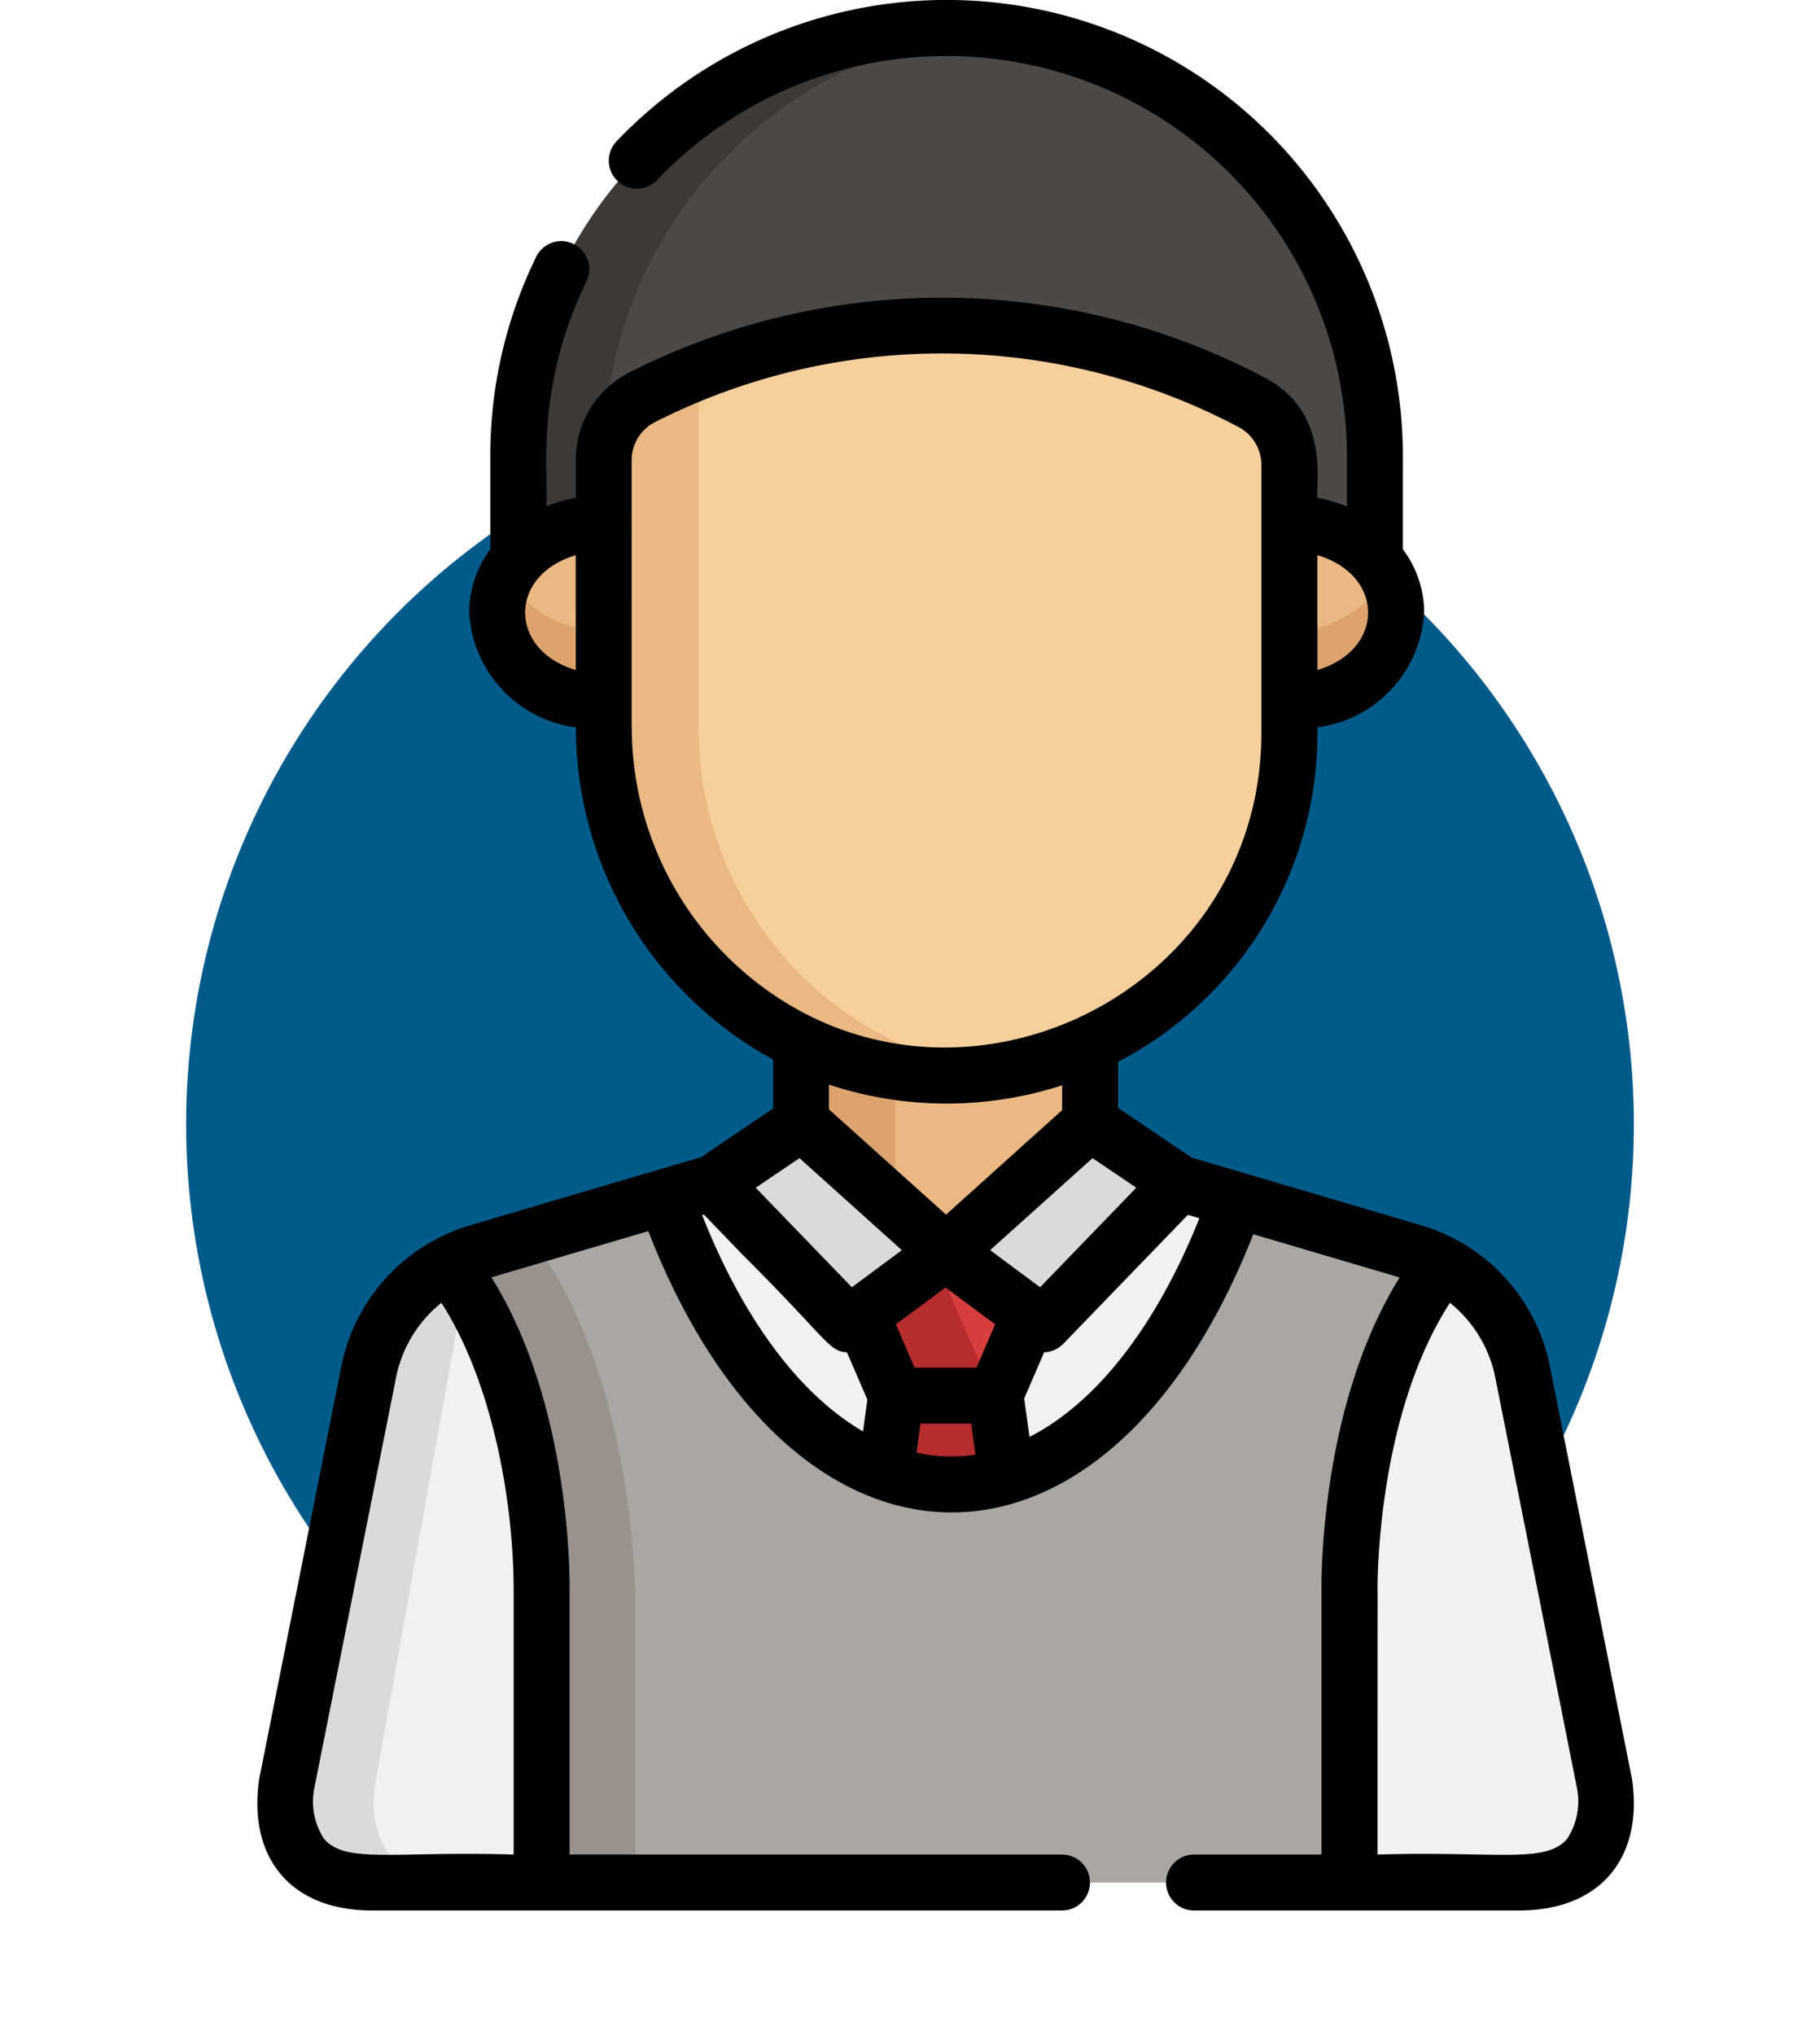 <svg xmlns="http://www.w3.org/2000/svg" xmlns:xlink="http://www.w3.org/1999/xlink" width="88" height="98.332" viewBox="0 0 88 98.332">
  <defs>
    <filter id="Elipse_4901" x="0" y="10.332" width="88" height="88" filterUnits="userSpaceOnUse">
      <feOffset dy="3" input="SourceAlpha"/>
      <feGaussianBlur stdDeviation="3" result="blur"/>
      <feFlood flood-opacity="0.161"/>
      <feComposite operator="in" in2="blur"/>
      <feComposite in="SourceGraphic"/>
    </filter>
  </defs>
  <g id="Grupo_1003565" data-name="Grupo 1003565" transform="translate(-210 -2604.668)">
    <g transform="matrix(1, 0, 0, 1, 210, 2604.67)" filter="url(#Elipse_4901)">
      <circle id="Elipse_4901-2" data-name="Elipse 4901" cx="35" cy="35" r="35" transform="translate(9 16.33)" fill="#005b8b"/>
    </g>
    <g id="profesor" transform="translate(150.986 2604.668)">
      <path id="Trazado_708136" data-name="Trazado 708136" d="M162.17,7.5a20.706,20.706,0,0,0-20.707,20.706v6.368h41.413V28.209A20.705,20.705,0,0,0,162.17,7.5Z" transform="translate(-57.385 -6.15)" fill="#4c4846"/>
      <path id="Trazado_708137" data-name="Trazado 708137" d="M164.234,7.6a20.709,20.709,0,0,0-22.771,20.6v6.368h4.129V28.206A20.708,20.708,0,0,1,164.234,7.6Z" transform="translate(-57.385 -6.146)" fill="#3d3936"/>
      <path id="Trazado_708138" data-name="Trazado 708138" d="M142.755,346l-3.941-19.793a7.671,7.671,0,0,0-4.995-5.81l-1.015-.3-10.591-3.124v-.025H99.665v.064l-.037-.038.037-.025L88.988,320.1h0a7.872,7.872,0,0,0-6.01,6.109L79.037,346c-.2,1.407-.22,4.771,4.144,4.771H138.61C142.975,350.775,142.954,347.411,142.755,346Z" transform="translate(-6.163 -259.795)" fill="#f2f1f0"/>
      <path id="Trazado_708139" data-name="Trazado 708139" d="M83.314,359.692l3.941-21.957a7.528,7.528,0,0,1,2.2-4.083l-.467.138h0a7.871,7.871,0,0,0-6.01,6.109l-3.941,19.793c-.2,1.407-.22,4.771,4.144,4.771h4.276C83.093,364.463,83.114,361.1,83.314,359.692Z" transform="translate(-6.163 -273.483)" fill="#dadada"/>
      <g id="Grupo_1003562" data-name="Grupo 1003562" transform="translate(83.048 25.285)">
        <path id="Trazado_708140" data-name="Trazado 708140" d="M135.75,144.533c0,2.386,2.49,4.321,5.34,4.321v-8.641C138.24,140.213,135.75,142.147,135.75,144.533Z" transform="translate(-135.75 -140.213)" fill="#eab883"/>
        <path id="Trazado_708141" data-name="Trazado 708141" d="M352.549,144.533c0,2.386-2.49,4.321-5.34,4.321v-8.641C350.059,140.213,352.549,142.147,352.549,144.533Z" transform="translate(-309.075 -140.213)" fill="#eab883"/>
      </g>
      <g id="Grupo_1003563" data-name="Grupo 1003563" transform="translate(83.042 27.897)">
        <path id="Trazado_708142" data-name="Trazado 708142" d="M136.171,154.692c-1.6,2.916,1.243,6.03,4.89,6.03V157.3A5.584,5.584,0,0,1,136.171,154.692Z" transform="translate(-135.715 -154.692)" fill="#dda36f"/>
        <path id="Trazado_708143" data-name="Trazado 708143" d="M347.209,157.3v3.419c3.686,0,6.474-3.143,4.891-6.03A5.584,5.584,0,0,1,347.209,157.3Z" transform="translate(-309.069 -154.692)" fill="#dda36f"/>
      </g>
      <path id="Trazado_708144" data-name="Trazado 708144" d="M231.212,277.744l-.049.022h0v0l0,0h0v-.022a16.469,16.469,0,0,1-13.88,0v.022h0l0,0v0h0l-.048-.022v4.565l.048-.032,6.968,6.26,6.968-6.26v-4.532Z" transform="translate(-119.486 -227.657)" fill="#eab883"/>
      <path id="Trazado_708145" data-name="Trazado 708145" d="M221.782,279.1a16.507,16.507,0,0,1-4.5-1.35v.022h0l0,0v0h0l-.048-.022v4.564l.048-.032,4.509,4.051V279.1h0Z" transform="translate(-119.484 -227.658)" fill="#dda36f"/>
      <path id="Trazado_708146" data-name="Trazado 708146" d="M195.651,90.9a3.436,3.436,0,0,1,1.864,3.052v12.931a16.578,16.578,0,1,1-33.155-.236V93.729a3.423,3.423,0,0,1,1.877-3.057A32.1,32.1,0,0,1,195.651,90.9Z" transform="translate(-76.153 -71.481)" fill="#f7cf9c"/>
      <path id="Trazado_708147" data-name="Trazado 708147" d="M168.944,115.517V100.251a3.427,3.427,0,0,1,.821-2.226,31.517,31.517,0,0,0-3.53,1.513,3.423,3.423,0,0,0-1.877,3.057v12.922a16.7,16.7,0,0,0,18.887,16.653A16.8,16.8,0,0,1,168.944,115.517Z" transform="translate(-76.151 -80.348)" fill="#eab883"/>
      <path id="Trazado_708148" data-name="Trazado 708148" d="M236.808,335.586h0l-4.252,2.655,1.863,4.25H239.2l1.863-4.25Z" transform="translate(-132.051 -275.068)" fill="#d83d3d"/>
      <path id="Trazado_708149" data-name="Trazado 708149" d="M236.256,337.5l-3.7,2.31,1.863,4.25h4.712Z" transform="translate(-132.051 -276.636)" fill="#b72c2c"/>
      <path id="Trazado_708150" data-name="Trazado 708150" d="M245.757,377.953l-.535-4.076h-4.808l-.512,3.906A9.148,9.148,0,0,0,245.757,377.953Z" transform="translate(-138.073 -306.454)" fill="#d83d3d"/>
      <path id="Trazado_708151" data-name="Trazado 708151" d="M245.223,373.876h-4.808l-.512,3.906a9.145,9.145,0,0,0,4.631.452Z" transform="translate(-138.073 -306.453)" fill="#b72c2c"/>
      <path id="Trazado_708152" data-name="Trazado 708152" d="M170.789,324.012v0c-1.27-.692-.792-.339-8.787-2.771l-1.19-.351c-6.576,18.427-21.105,18.282-27.6-.151h0l-8.364,2.467h0a8.963,8.963,0,0,0-2.128.808c4.681,5.96,4.5,15.764,4.5,15.764v14.1h39.061v-14.1S166.109,329.972,170.789,324.012Z" transform="translate(-42.022 -262.895)" fill="#aaa6a2"/>
      <path id="Trazado_708153" data-name="Trazado 708153" d="M127.225,362.668h4.528V349.5s.2-11.165-5.1-18.039l-1.805.532h0a8.943,8.943,0,0,0-2.128.808c4.681,5.96,4.5,15.764,4.5,15.764v14.1Z" transform="translate(-42.022 -271.688)" fill="#99928c"/>
      <g id="Grupo_1003564" data-name="Grupo 1003564" transform="translate(93.465 54.259)">
        <path id="Trazado_708154" data-name="Trazado 708154" d="M263.1,300.876l-6.968,6.26,4.027,2.987a.953.953,0,0,0,1.253-.1l6.013-6.219Z" transform="translate(-244.842 -300.876)" fill="#dadada"/>
        <path id="Trazado_708155" data-name="Trazado 708155" d="M197.838,300.876l6.968,6.26-3.995,2.963a1,1,0,0,1-1.313-.108l-5.985-6.19Z" transform="translate(-193.513 -300.876)" fill="#dadada"/>
      </g>
      <path id="Trazado_708156" data-name="Trazado 708156" d="M137.931,86.019c-.01-.07.168.839-3.954-19.868a8.9,8.9,0,0,0-5.536-6.689c-.406-.167.751.187-11.807-3.517l-3.556-2.4V51.316A17.906,17.906,0,0,0,122.715,35.4v-.25a5.933,5.933,0,0,0,5.16-5.549,5.127,5.127,0,0,0-1.035-3.064c.008-.107,0-.714.005-4.483A22.059,22.059,0,0,0,88.825,6.83,1.353,1.353,0,0,0,90.782,8.7a19.354,19.354,0,0,1,33.356,13.361v2.416a7.131,7.131,0,0,0-1.424-.419c-.115-.581.7-4.139-2.6-5.837a33.465,33.465,0,0,0-30.643-.237,4.752,4.752,0,0,0-2.62,4.264v1.809a7.142,7.142,0,0,0-1.424.419c.119-1.512-.576-5.681,1.928-10.846a1.353,1.353,0,1,0-2.434-1.18,21.852,21.852,0,0,0-2.2,9.61c0,3.1,0,4.375.005,4.483A5.127,5.127,0,0,0,81.7,29.605a5.933,5.933,0,0,0,5.159,5.549v.014a18.29,18.29,0,0,0,9.534,16.039v2.365l-3.47,2.347c-12.565,3.707-11.5,3.376-11.91,3.55a8.926,8.926,0,0,0-5.519,6.683c-4.117,20.679-3.944,19.8-3.954,19.867-.518,3.656,1.414,6.313,5.483,6.313H110.4a1.353,1.353,0,0,0,0-2.705H86.555V76.89c.008-.535.075-8.978-3.778-15.158L90.36,59.5c7,18,22.15,18.2,29.254.15l7.075,2.087c-3.853,6.18-3.786,14.623-3.778,15.158V89.627h-6.2a1.353,1.353,0,0,0,0,2.705h15.732C136.5,92.332,138.451,89.688,137.931,86.019ZM103.331,70.2l.192-1.4h2.449l.206,1.5A7.593,7.593,0,0,1,103.331,70.2Zm2.9-4.107h-3l-.9-2.089,2.4-1.781,2.4,1.781Zm3.074-3.883-2.415-1.792,4.95-4.447,2.115,1.43Zm13.406-29.83V26.831C125.982,27.8,125.979,31.409,122.714,32.38Zm-35.86-5.549V32.38C83.589,31.409,83.59,27.8,86.855,26.831Zm2.705,8.338V22.247a2.061,2.061,0,0,1,1.134-1.85,30.684,30.684,0,0,1,28.184.227,2.075,2.075,0,0,1,1.131,1.85V35.4c0,13.231-15.949,20.262-25.634,11.019A15.631,15.631,0,0,1,89.56,35.169Zm20.813,17.283v1.2L104.757,58.7l-5.664-5.088V52.418A18.139,18.139,0,0,0,110.373,52.451Zm-12.7,3.519,4.951,4.448-2.416,1.792-3.932-4.067-.717-.742ZM83.85,76.878V89.627c-5.864-.171-8.116.455-9.17-.759a3.3,3.3,0,0,1-.471-2.434l3.933-19.752a6.186,6.186,0,0,1,2.213-3.718C82.8,66.756,83.85,72.5,83.85,76.878Zm9.115-18.152.086-.025,1.832,1.9c4.212,4.2,4.177,4.694,5.082,4.756l.988,2.284-.211,1.536C97.693,67.406,94.961,63.78,92.965,58.726Zm15.826,10.716-.255-1.856.965-2.232h0a1.274,1.274,0,0,0,.258-.034,1.361,1.361,0,0,0,.243-.08,1.394,1.394,0,0,0,.225-.126,1.544,1.544,0,0,0,.2-.17l6.024-6.232.555.164C114.908,64.121,112.007,67.809,108.791,69.442Zm26,19.426c-1.057,1.217-3.327.588-9.17.759,0-15.533.01-12.328,0-12.773,0-.088-.1-8.323,3.5-13.891a6.186,6.186,0,0,1,2.213,3.717l3.933,19.753A3.3,3.3,0,0,1,134.787,88.868Z" transform="translate(0 0)"/>
    </g>
  </g>
</svg>
